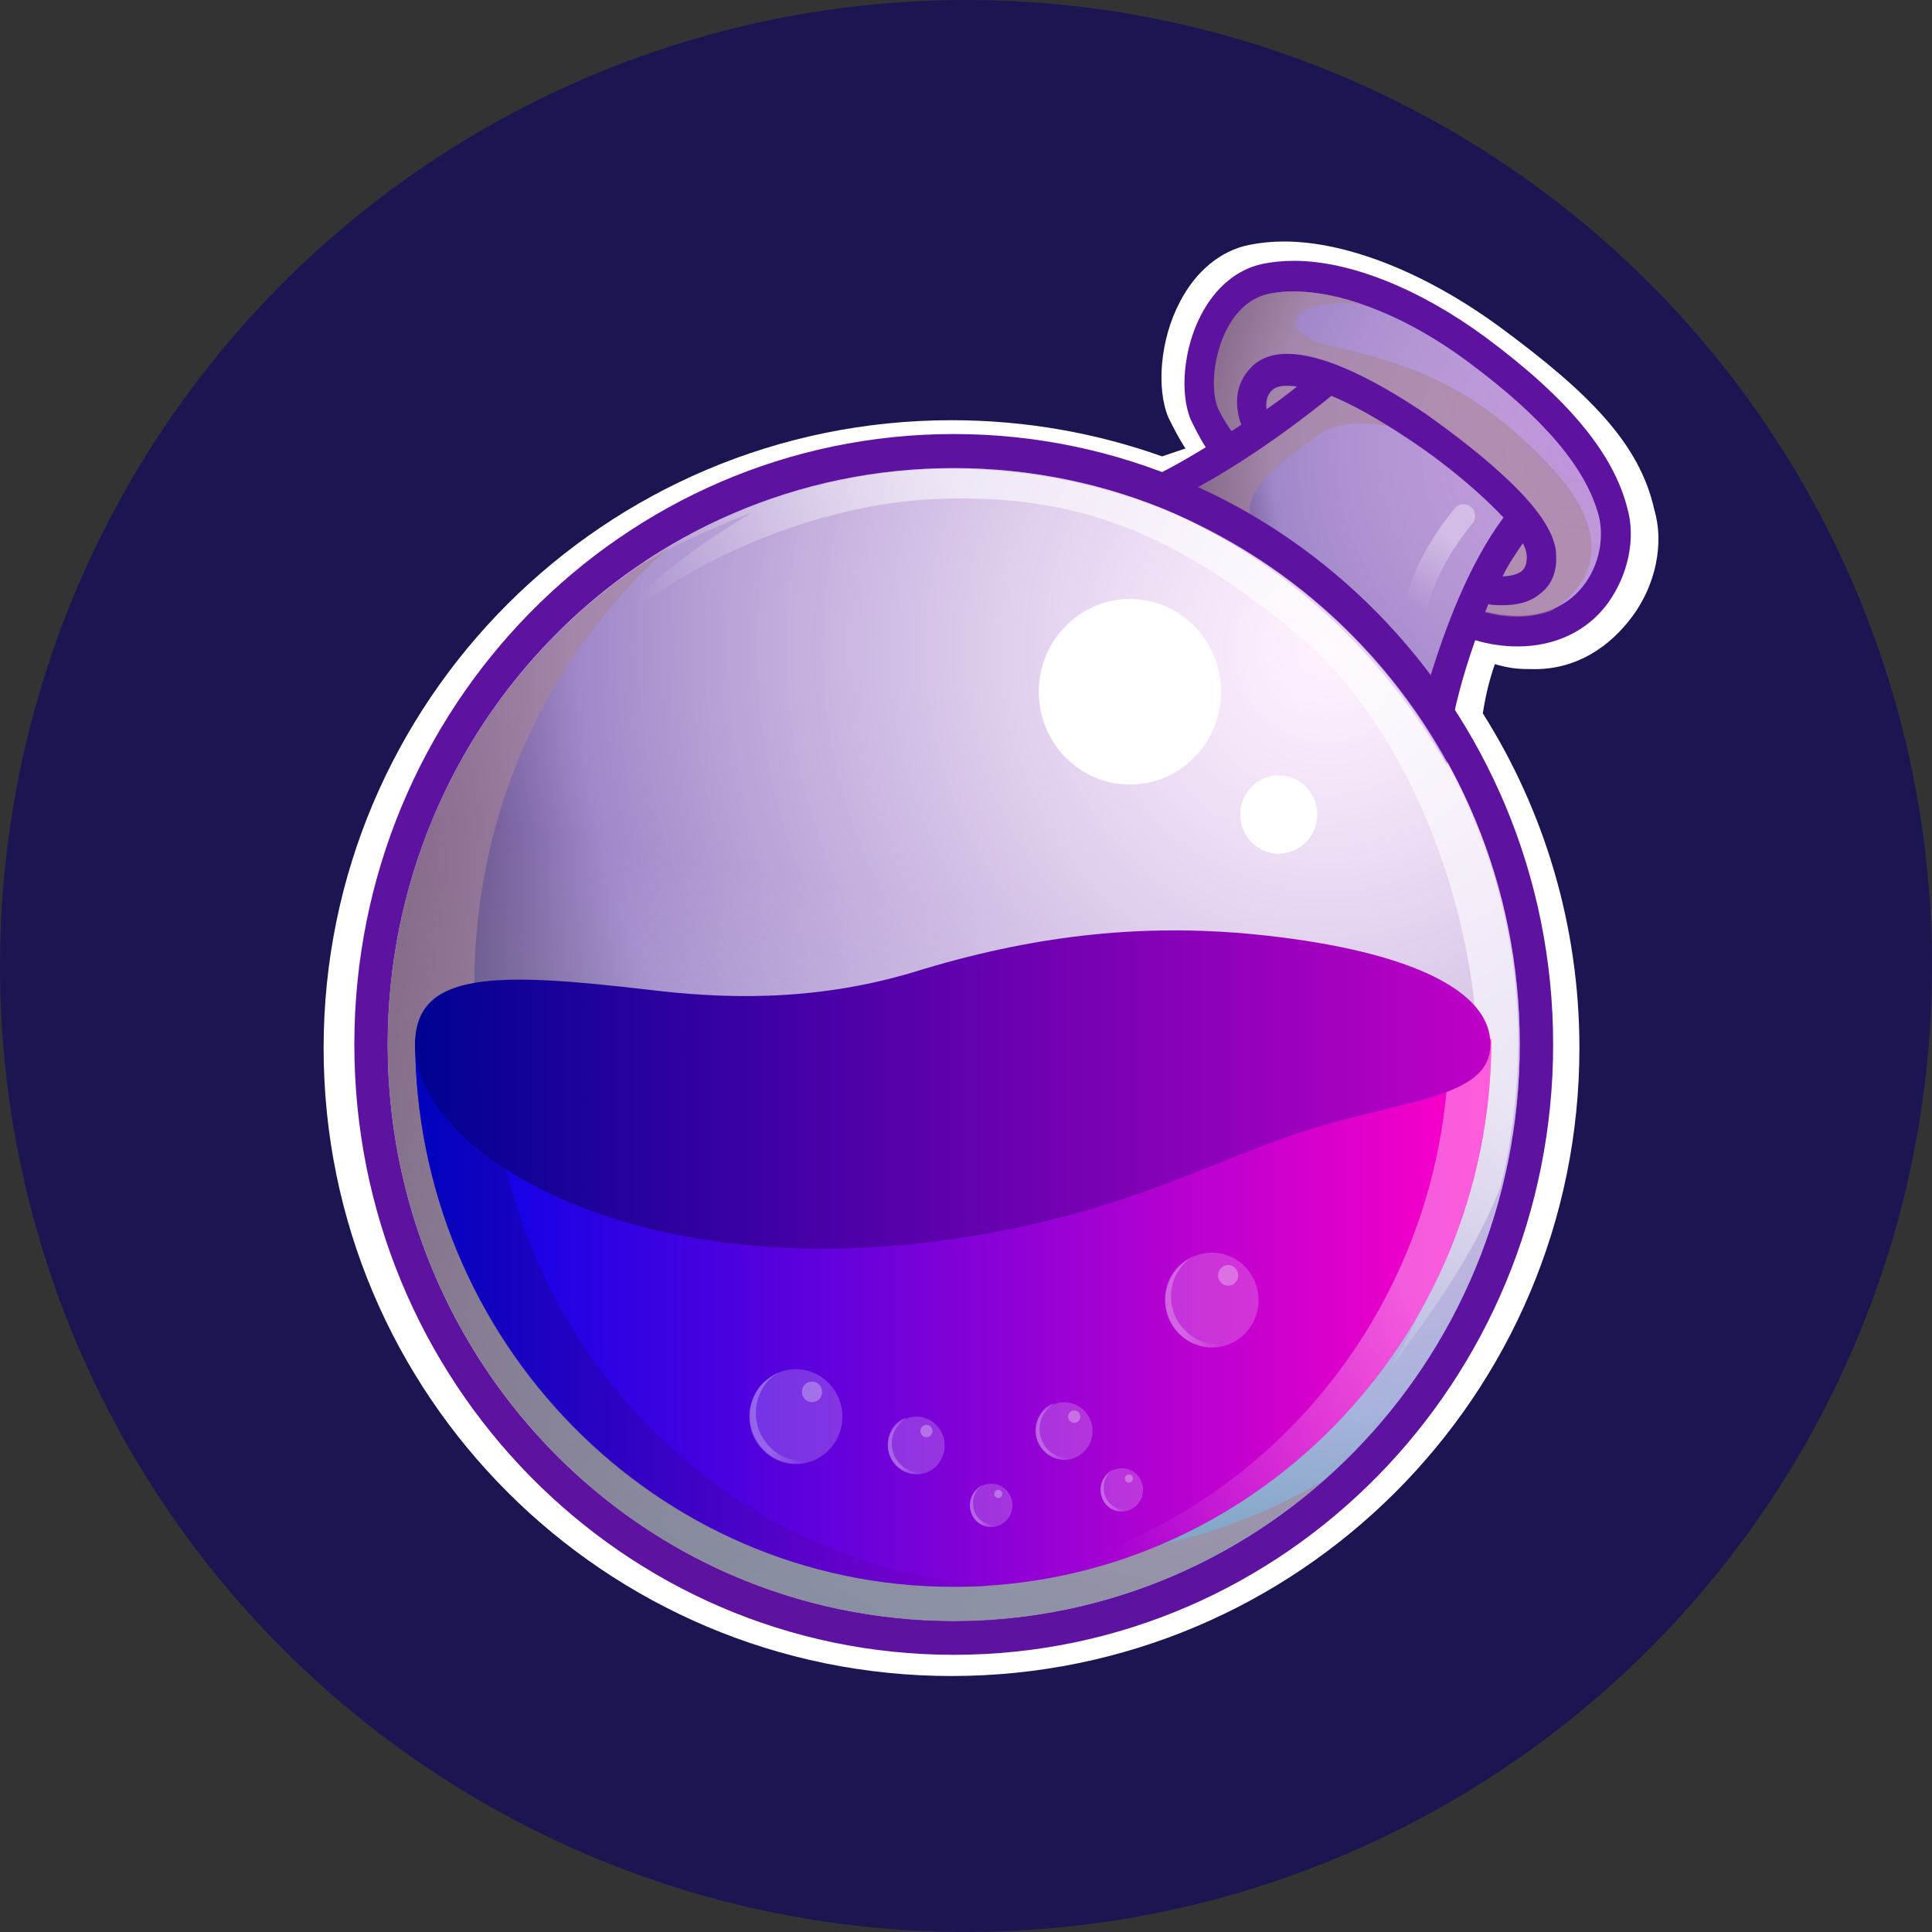 <svg width="32" height="32" viewBox="0 0 32 32" fill="none" xmlns="http://www.w3.org/2000/svg">
<rect x="0" y="0" width="32" height="32" fill="#333333" stroke="none"/>
<circle cx="16" cy="16" r="16" fill="#1B1552"/>
<path d="M24.821 5.401C26.343 6.519 27.16 7.36 27.4 8.44C27.569 9.008 27.419 9.69 27.043 10.201C26.667 10.713 26.117 11.083 25.422 11.083C25.159 11.083 25.023 11.076 24.76 11C24.663 11.272 24.602 11.546 24.56 11.815C25.574 13.42 26.16 15.322 26.16 17.36C26.16 23.104 21.504 27.76 15.76 27.76C10.016 27.76 5.36 23.104 5.36 17.36C5.36 11.616 10.016 6.96 15.76 6.96C16.983 6.96 18.157 7.171 19.247 7.559C19.372 7.518 19.501 7.474 19.635 7.428C19.522 7.257 19.428 7.068 19.353 6.917C19.146 6.424 19.221 5.61 19.541 5.004C19.804 4.492 20.217 4.152 20.687 4.057C20.875 4.019 21.063 4 21.269 4C22.303 4 23.599 4.511 24.821 5.401Z" fill="white"/>
<path d="M26.95 8.402C26.715 7.496 25.96 6.591 24.602 5.584C23.512 4.781 22.355 4.32 21.432 4.32C21.248 4.32 21.08 4.337 20.912 4.371C20.493 4.457 20.124 4.764 19.889 5.225C19.604 5.772 19.537 6.506 19.722 6.95C19.789 7.087 19.872 7.257 19.973 7.411C19.084 7.957 18.581 8.111 18.514 8.128C20.828 8.914 22.757 10.553 23.965 12.688L23.981 12.483C24.032 11.919 24.199 11.271 24.434 10.604C24.669 10.673 24.904 10.707 25.138 10.707C25.759 10.707 26.296 10.451 26.631 9.99C26.966 9.529 27.101 8.914 26.95 8.402Z" fill="#5E12A0"/>
<path d="M24.535 10.109C26.061 10.536 26.681 9.341 26.48 8.538C26.262 7.736 25.558 6.916 24.317 5.994C23.076 5.071 21.818 4.696 21.013 4.867C20.208 5.037 19.973 6.284 20.174 6.762C20.258 6.95 20.442 7.223 20.694 7.531C20.375 7.753 20.074 7.923 19.822 8.077C21.365 8.777 22.706 9.87 23.713 11.236C23.83 10.775 23.998 10.365 24.149 10.007C24.266 10.024 24.4 10.058 24.535 10.109Z" fill="url(#paint0_radial_2122_893)"/>
<path d="M15.797 26.845C20.975 26.845 25.172 22.571 25.172 17.299C25.172 12.027 20.975 7.753 15.797 7.753C10.62 7.753 6.423 12.027 6.423 17.299C6.423 22.571 10.62 26.845 15.797 26.845Z" fill="url(#paint1_radial_2122_893)"/>
<path opacity="0.6" d="M25.708 7.753C24.434 6.386 23.36 6.028 22.069 5.737C21.063 5.498 21.331 4.918 22.555 5.037C21.969 4.832 21.415 4.781 21.013 4.866C20.208 5.037 19.973 6.284 20.174 6.762C20.258 6.95 20.442 7.223 20.694 7.531C20.241 7.838 19.855 8.06 19.537 8.231C19.688 8.299 19.872 8.384 20.09 8.504C20.66 8.811 21.281 9.324 21.281 9.324C20.342 8.504 20.543 8.128 21.834 7.206C22.237 6.916 22.975 6.95 23.662 7.309C24.35 7.667 25.155 8.572 25.155 8.572L24.384 10.075C24.434 10.092 24.484 10.109 24.534 10.126C25.021 10.263 25.407 10.229 25.708 10.109C26.061 9.887 26.983 9.136 25.708 7.753Z" fill="#A98698"/>
<path d="M22.052 6.557C22.388 6.694 22.824 6.933 23.36 7.292C23.998 7.718 24.551 8.197 24.903 8.572C24.316 9.358 23.931 10.434 23.696 11.185C23.813 11.356 23.948 11.527 24.065 11.697C24.182 11.271 24.384 10.639 24.652 10.007C24.719 10.024 24.803 10.024 24.887 10.024C25.088 10.024 25.323 9.99 25.507 9.836C25.641 9.734 25.792 9.546 25.775 9.204C25.775 8.88 25.524 8.47 25.004 7.975C24.635 7.616 24.132 7.223 23.629 6.865C22.187 5.891 21.18 5.618 20.728 6.079C20.426 6.386 20.459 6.762 20.56 7.035C20.023 7.394 19.57 7.65 19.269 7.821C19.47 7.889 19.654 7.975 19.855 8.06C20.392 7.77 21.164 7.274 22.052 6.557ZM25.222 8.999C25.272 9.085 25.289 9.17 25.289 9.221C25.289 9.375 25.239 9.426 25.205 9.46C25.138 9.512 25.004 9.546 24.887 9.546C24.987 9.341 25.105 9.17 25.222 8.999ZM21.08 6.455C21.13 6.403 21.264 6.369 21.482 6.403C21.314 6.54 21.147 6.66 20.979 6.779C20.962 6.66 20.979 6.54 21.08 6.455Z" fill="#5E12A0"/>
<path d="M15.797 7.189C10.313 7.189 5.869 11.715 5.869 17.299C5.869 22.883 10.313 27.409 15.797 27.409C21.281 27.409 25.725 22.883 25.725 17.299C25.725 11.715 21.264 7.189 15.797 7.189ZM15.797 26.845C10.615 26.845 6.423 22.576 6.423 17.299C6.423 12.022 10.615 7.753 15.797 7.753C20.979 7.753 25.172 12.022 25.172 17.299C25.172 22.576 20.962 26.845 15.797 26.845Z" fill="#5E12A0"/>
<path opacity="0.6" d="M15.797 26.845C20.975 26.845 25.172 22.571 25.172 17.299C25.172 12.027 20.975 7.753 15.797 7.753C10.62 7.753 6.423 12.027 6.423 17.299C6.423 22.571 10.62 26.845 15.797 26.845Z" fill="url(#paint2_linear_2122_893)"/>
<path opacity="0.6" d="M15.73 25.684C10.615 24.847 7.144 19.946 7.982 14.737C8.351 12.432 9.492 10.468 11.102 9.05C8.754 10.434 7.01 12.842 6.54 15.779C5.718 20.988 9.19 25.889 14.288 26.726C17.139 27.204 19.889 26.299 21.919 24.523C20.124 25.581 17.944 26.043 15.73 25.684Z" fill="#A98698"/>
<path opacity="0.6" d="M17.29 7.889C14.925 7.496 12.627 8.043 10.749 9.255C10.716 9.289 10.682 9.324 10.682 9.324C11.403 8.88 12.46 8.487 12.46 8.487C9.743 10.092 8.905 11.919 8.905 11.919C9.961 9.836 13.063 8.367 15.495 8.265C17.927 8.162 19.52 8.897 21.465 10.485C23.411 12.09 24.585 15.369 24.467 17.965C24.367 20.561 23.025 22.661 23.025 22.661C23.948 21.449 24.501 20.561 24.853 19.655C24.92 19.382 24.987 19.109 25.021 18.819C25.859 13.627 22.405 8.726 17.29 7.889Z" fill="url(#paint3_linear_2122_893)"/>
<path d="M24.702 17.213C24.702 22.217 20.711 26.282 15.797 26.282C10.884 26.282 6.875 22.217 6.875 17.213H24.702Z" fill="url(#paint4_linear_2122_893)"/>
<g opacity="0.6">
<path opacity="0.6" d="M23.998 17.213C23.998 22.098 20.208 26.094 15.445 26.282C15.562 26.282 15.68 26.282 15.797 26.282C20.711 26.282 24.702 22.217 24.702 17.213H23.998Z" fill="url(#paint5_linear_2122_893)"/>
</g>
<g opacity="0.7">
<path opacity="0.7" d="M8.133 17.213H6.875C6.875 22.217 10.867 26.282 15.78 26.282C15.998 26.282 16.2 26.282 16.401 26.264C11.789 25.923 8.133 21.995 8.133 17.213Z" fill="url(#paint6_linear_2122_893)"/>
</g>
<path d="M24.686 17.299C24.686 16.257 22.908 15.659 20.543 15.454C18.833 15.318 17.105 15.489 15.127 16.103C13.416 16.616 11.873 16.53 10.749 16.394C8.251 16.103 6.875 16.069 6.875 17.299C6.875 19.075 10.431 21.295 15.764 20.526C18.464 20.134 19.856 19.331 21.449 18.785C23.176 18.204 24.686 18.221 24.686 17.299Z" fill="url(#paint7_linear_2122_893)"/>
<path d="M18.715 12.995C19.549 12.995 20.225 12.307 20.225 11.458C20.225 10.61 19.549 9.921 18.715 9.921C17.882 9.921 17.206 10.61 17.206 11.458C17.206 12.307 17.882 12.995 18.715 12.995Z" fill="white"/>
<path d="M21.18 14.14C21.532 14.14 21.817 13.849 21.817 13.491C21.817 13.132 21.532 12.842 21.18 12.842C20.828 12.842 20.543 13.132 20.543 13.491C20.543 13.849 20.828 14.14 21.18 14.14Z" fill="white"/>
<g opacity="0.6">
<path opacity="0.6" d="M23.461 10.229C23.445 10.229 23.428 10.229 23.428 10.229C23.327 10.212 23.26 10.109 23.277 9.99C23.428 9.204 24.065 8.453 24.099 8.419C24.166 8.333 24.3 8.333 24.367 8.401C24.451 8.47 24.451 8.606 24.384 8.675C24.367 8.692 23.78 9.392 23.646 10.075C23.629 10.178 23.545 10.229 23.461 10.229Z" fill="url(#paint8_linear_2122_893)"/>
</g>
<path opacity="0.2" d="M15.178 24.42C15.437 24.42 15.647 24.206 15.647 23.942C15.647 23.678 15.437 23.464 15.178 23.464C14.918 23.464 14.708 23.678 14.708 23.942C14.708 24.206 14.918 24.42 15.178 24.42Z" fill="white"/>
<g opacity="0.4">
<path opacity="0.6" d="M14.909 24.25C14.724 24.062 14.724 23.755 14.909 23.567C14.942 23.533 14.976 23.516 15.009 23.481C14.942 23.498 14.892 23.533 14.841 23.584C14.657 23.772 14.657 24.079 14.841 24.267C14.992 24.421 15.227 24.455 15.412 24.352C15.244 24.421 15.043 24.387 14.909 24.25Z" fill="url(#paint9_linear_2122_893)"/>
</g>
<path opacity="0.3" d="M15.345 23.805C15.4 23.805 15.445 23.759 15.445 23.703C15.445 23.646 15.4 23.6 15.345 23.6C15.289 23.6 15.244 23.646 15.244 23.703C15.244 23.759 15.289 23.805 15.345 23.805Z" fill="white"/>
<path opacity="0.2" d="M17.626 24.181C17.886 24.181 18.096 23.967 18.096 23.703C18.096 23.439 17.886 23.225 17.626 23.225C17.367 23.225 17.157 23.439 17.157 23.703C17.157 23.967 17.367 24.181 17.626 24.181Z" fill="white"/>
<g opacity="0.4">
<path opacity="0.6" d="M17.357 24.011C17.172 23.823 17.172 23.515 17.357 23.328C17.391 23.294 17.424 23.276 17.458 23.242C17.391 23.259 17.34 23.294 17.29 23.345C17.105 23.533 17.105 23.84 17.29 24.028C17.441 24.181 17.676 24.216 17.86 24.113C17.692 24.181 17.491 24.147 17.357 24.011Z" fill="url(#paint10_linear_2122_893)"/>
</g>
<path opacity="0.3" d="M17.793 23.566C17.849 23.566 17.894 23.52 17.894 23.464C17.894 23.407 17.849 23.361 17.793 23.361C17.737 23.361 17.692 23.407 17.692 23.464C17.692 23.52 17.737 23.566 17.793 23.566Z" fill="white"/>
<path opacity="0.2" d="M16.418 25.291C16.612 25.291 16.77 25.131 16.77 24.933C16.77 24.735 16.612 24.574 16.418 24.574C16.223 24.574 16.065 24.735 16.065 24.933C16.065 25.131 16.223 25.291 16.418 25.291Z" fill="white"/>
<g opacity="0.4">
<path opacity="0.6" d="M16.217 25.155C16.082 25.018 16.082 24.779 16.217 24.643C16.233 24.625 16.267 24.608 16.284 24.591C16.233 24.608 16.2 24.643 16.166 24.677C16.032 24.813 16.032 25.052 16.166 25.189C16.284 25.309 16.451 25.326 16.602 25.24C16.468 25.292 16.317 25.257 16.217 25.155Z" fill="url(#paint11_linear_2122_893)"/>
</g>
<path opacity="0.3" d="M16.535 24.813C16.572 24.813 16.602 24.782 16.602 24.745C16.602 24.707 16.572 24.676 16.535 24.676C16.498 24.676 16.468 24.707 16.468 24.745C16.468 24.782 16.498 24.813 16.535 24.813Z" fill="white"/>
<path opacity="0.2" d="M18.581 25.035C18.776 25.035 18.933 24.874 18.933 24.676C18.933 24.478 18.776 24.318 18.581 24.318C18.387 24.318 18.229 24.478 18.229 24.676C18.229 24.874 18.387 25.035 18.581 25.035Z" fill="white"/>
<g opacity="0.4">
<path opacity="0.6" d="M18.38 24.899C18.246 24.762 18.246 24.523 18.38 24.387C18.397 24.369 18.43 24.352 18.447 24.335C18.397 24.352 18.363 24.387 18.33 24.421C18.196 24.557 18.196 24.796 18.33 24.933C18.447 25.052 18.615 25.07 18.766 24.984C18.632 25.035 18.481 25.001 18.38 24.899Z" fill="url(#paint12_linear_2122_893)"/>
</g>
<path opacity="0.3" d="M18.698 24.557C18.735 24.557 18.765 24.526 18.765 24.488C18.765 24.451 18.735 24.42 18.698 24.42C18.661 24.42 18.631 24.451 18.631 24.488C18.631 24.526 18.661 24.557 18.698 24.557Z" fill="white"/>
<path opacity="0.2" d="M13.181 24.249C13.607 24.249 13.953 23.898 13.953 23.464C13.953 23.03 13.607 22.678 13.181 22.678C12.755 22.678 12.41 23.03 12.41 23.464C12.41 23.898 12.755 24.249 13.181 24.249Z" fill="white"/>
<g opacity="0.4">
<path opacity="0.6" d="M12.745 23.959C12.444 23.652 12.444 23.157 12.745 22.849C12.796 22.798 12.846 22.764 12.913 22.73C12.813 22.764 12.729 22.832 12.645 22.9C12.343 23.208 12.343 23.703 12.645 24.01C12.896 24.267 13.282 24.318 13.584 24.13C13.299 24.249 12.963 24.198 12.745 23.959Z" fill="url(#paint13_linear_2122_893)"/>
</g>
<path opacity="0.3" d="M13.449 23.225C13.542 23.225 13.617 23.148 13.617 23.054C13.617 22.96 13.542 22.883 13.449 22.883C13.357 22.883 13.282 22.96 13.282 23.054C13.282 23.148 13.357 23.225 13.449 23.225Z" fill="white"/>
<path opacity="0.2" d="M20.074 22.32C20.5 22.32 20.846 21.968 20.846 21.534C20.846 21.1 20.5 20.748 20.074 20.748C19.648 20.748 19.303 21.1 19.303 21.534C19.303 21.968 19.648 22.32 20.074 22.32Z" fill="white"/>
<g opacity="0.4">
<path opacity="0.6" d="M19.621 22.029C19.319 21.722 19.319 21.227 19.621 20.919C19.671 20.868 19.721 20.834 19.788 20.8C19.688 20.834 19.604 20.902 19.52 20.971C19.218 21.278 19.218 21.773 19.52 22.081C19.772 22.337 20.157 22.388 20.459 22.2C20.174 22.32 19.855 22.268 19.621 22.029Z" fill="url(#paint14_linear_2122_893)"/>
</g>
<path opacity="0.3" d="M20.342 21.295C20.434 21.295 20.509 21.218 20.509 21.124C20.509 21.03 20.434 20.953 20.342 20.953C20.249 20.953 20.174 21.03 20.174 21.124C20.174 21.218 20.249 21.295 20.342 21.295Z" fill="white"/>
<defs>
<radialGradient id="paint0_radial_2122_893" cx="0" cy="0" r="1" gradientUnits="userSpaceOnUse" gradientTransform="translate(26.174 7.462) scale(7.495 7.633)">
<stop stop-color="#FFEAFF" stop-opacity="0.6"/>
<stop offset="0.681" stop-color="#A087C9"/>
<stop offset="1" stop-color="#10002F"/>
</radialGradient>
<radialGradient id="paint1_radial_2122_893" cx="0" cy="0" r="1" gradientUnits="userSpaceOnUse" gradientTransform="translate(22.004 10.717) scale(18.338 18.674)">
<stop stop-color="#FFEAFF" stop-opacity="0.6"/>
<stop offset="0.681" stop-color="#A087C9"/>
<stop offset="1" stop-color="#10002F"/>
</radialGradient>
<linearGradient id="paint2_linear_2122_893" x1="14.293" y1="26.71" x2="17.4" y2="7.89" gradientUnits="userSpaceOnUse">
<stop stop-color="#81FFFF"/>
<stop offset="0.62" stop-color="white" stop-opacity="0"/>
</linearGradient>
<linearGradient id="paint3_linear_2122_893" x1="22.404" y1="10.816" x2="14.523" y2="17.916" gradientUnits="userSpaceOnUse">
<stop offset="0.289" stop-color="white"/>
<stop offset="0.78" stop-color="white" stop-opacity="0"/>
</linearGradient>
<linearGradient id="paint4_linear_2122_893" x1="6.883" y1="21.742" x2="24.698" y2="21.742" gradientUnits="userSpaceOnUse">
<stop stop-color="#0002E9"/>
<stop offset="0.995" stop-color="#FF00C7"/>
</linearGradient>
<linearGradient id="paint5_linear_2122_893" x1="25.541" y1="18.009" x2="15.679" y2="27.162" gradientUnits="userSpaceOnUse">
<stop offset="0.289" stop-color="white"/>
<stop offset="0.78" stop-color="white" stop-opacity="0"/>
</linearGradient>
<linearGradient id="paint6_linear_2122_893" x1="6.883" y1="21.742" x2="16.414" y2="21.742" gradientUnits="userSpaceOnUse">
<stop stop-color="#000292"/>
<stop offset="0.995" stop-color="#7D00C7"/>
</linearGradient>
<linearGradient id="paint7_linear_2122_893" x1="6.895" y1="18.052" x2="24.686" y2="18.052" gradientUnits="userSpaceOnUse">
<stop stop-color="#000292"/>
<stop offset="0.995" stop-color="#BE00C7"/>
</linearGradient>
<linearGradient id="paint8_linear_2122_893" x1="24.394" y1="8.335" x2="23.081" y2="10.43" gradientUnits="userSpaceOnUse">
<stop offset="0.289" stop-color="white"/>
<stop offset="0.78" stop-color="white" stop-opacity="0"/>
</linearGradient>
<linearGradient id="paint9_linear_2122_893" x1="14.703" y1="23.957" x2="15.412" y2="23.957" gradientUnits="userSpaceOnUse">
<stop offset="0.289" stop-color="white"/>
<stop offset="0.78" stop-color="white" stop-opacity="0"/>
</linearGradient>
<linearGradient id="paint10_linear_2122_893" x1="17.149" y1="23.715" x2="17.859" y2="23.715" gradientUnits="userSpaceOnUse">
<stop offset="0.289" stop-color="white"/>
<stop offset="0.78" stop-color="white" stop-opacity="0"/>
</linearGradient>
<linearGradient id="paint11_linear_2122_893" x1="16.064" y1="24.937" x2="16.596" y2="24.937" gradientUnits="userSpaceOnUse">
<stop offset="0.289" stop-color="white"/>
<stop offset="0.78" stop-color="white" stop-opacity="0"/>
</linearGradient>
<linearGradient id="paint12_linear_2122_893" x1="18.22" y1="24.68" x2="18.752" y2="24.68" gradientUnits="userSpaceOnUse">
<stop offset="0.289" stop-color="white"/>
<stop offset="0.78" stop-color="white" stop-opacity="0"/>
</linearGradient>
<linearGradient id="paint13_linear_2122_893" x1="12.411" y1="23.484" x2="13.569" y2="23.484" gradientUnits="userSpaceOnUse">
<stop offset="0.289" stop-color="white"/>
<stop offset="0.78" stop-color="white" stop-opacity="0"/>
</linearGradient>
<linearGradient id="paint14_linear_2122_893" x1="19.292" y1="21.553" x2="20.451" y2="21.553" gradientUnits="userSpaceOnUse">
<stop offset="0.289" stop-color="white"/>
<stop offset="0.78" stop-color="white" stop-opacity="0"/>
</linearGradient>
</defs>
</svg>
